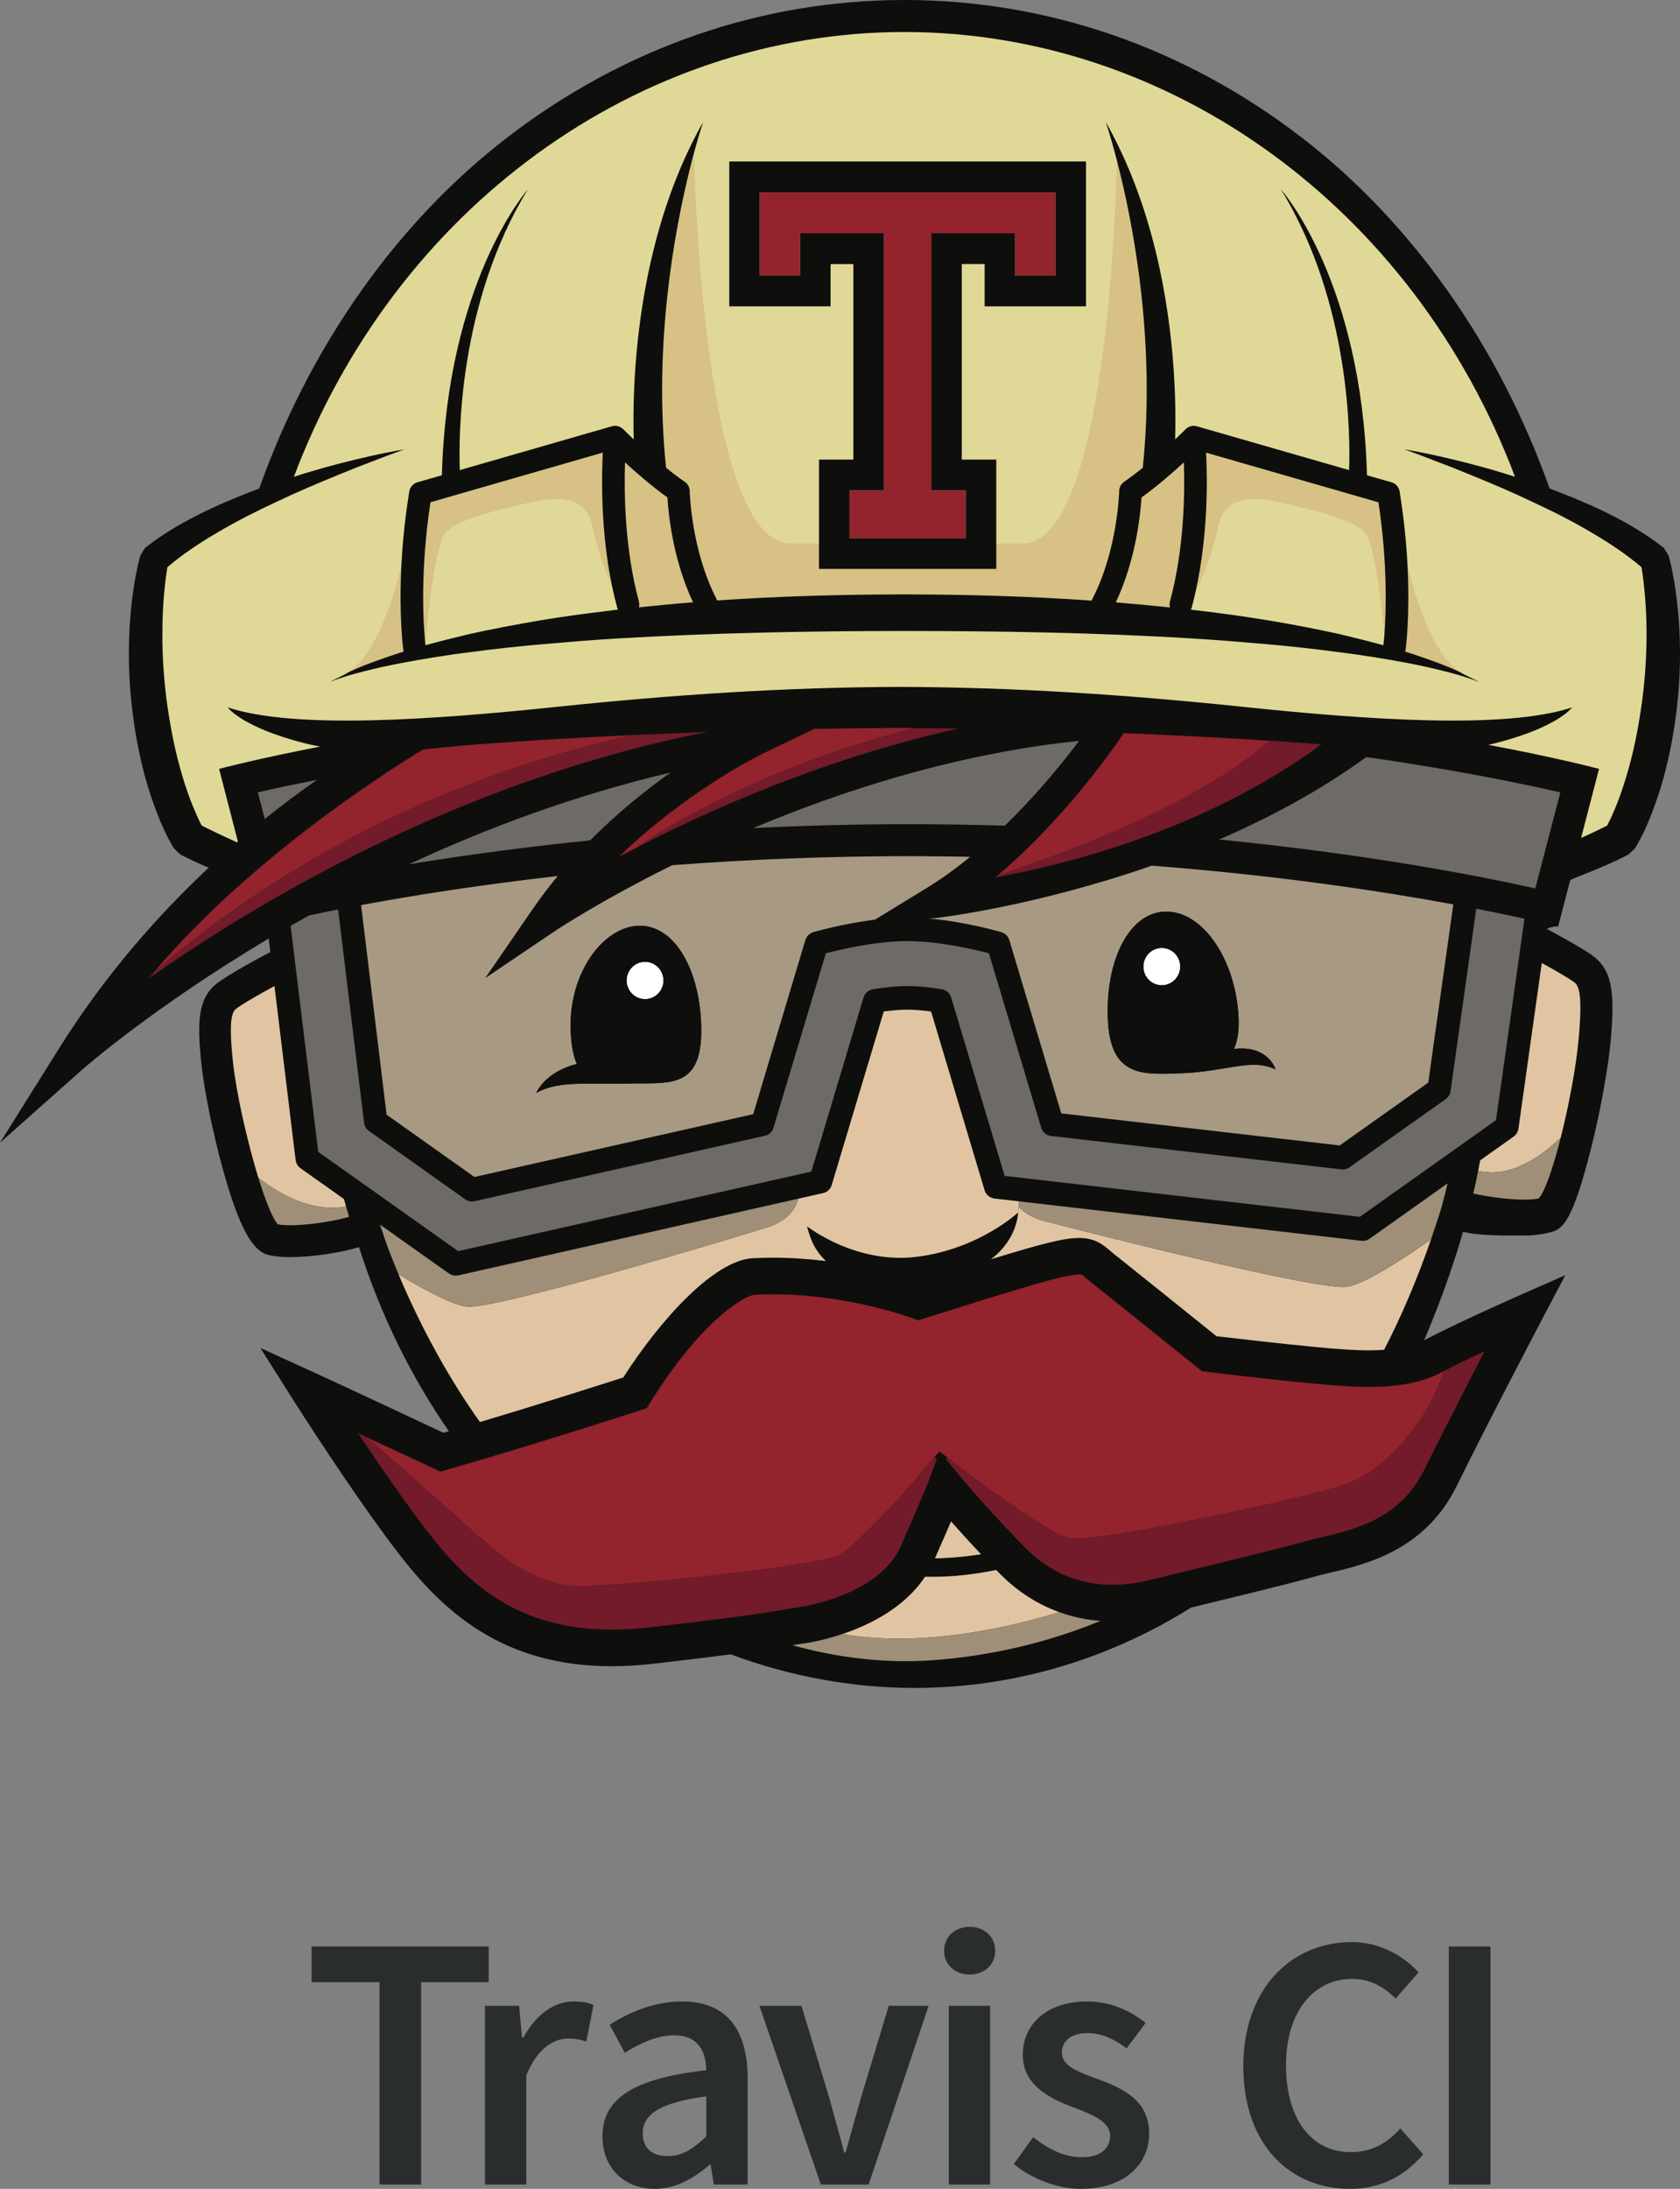 <svg width="43" height="56" viewBox="0 0 43 56" fill="none" xmlns="http://www.w3.org/2000/svg">
<rect x="0" y="0" width="43" height="56" fill="#808080" stroke="none"/>
<path d="M42.895 15.168C42.874 15.009 42.85 14.851 42.818 14.696C42.789 14.533 42.752 14.371 42.707 14.212L42.587 14.019C42.093 13.627 41.561 13.331 41.021 13.069C40.575 12.855 40.122 12.67 39.663 12.498C38.386 8.908 36.189 5.725 33.301 3.506C30.316 1.214 26.805 0 23.149 0C19.493 0 15.982 1.214 12.997 3.507C10.109 5.725 7.912 8.908 6.635 12.499C6.177 12.67 5.724 12.856 5.278 13.069C4.737 13.331 4.205 13.627 3.711 14.019L3.591 14.212C3.548 14.371 3.511 14.533 3.48 14.695C3.449 14.851 3.426 15.009 3.403 15.168C3.36 15.482 3.33 15.798 3.314 16.115C3.282 16.749 3.3 17.385 3.369 18.016C3.436 18.649 3.552 19.276 3.717 19.89C3.803 20.199 3.904 20.504 4.019 20.803C4.077 20.954 4.14 21.104 4.211 21.254C4.245 21.328 4.283 21.401 4.322 21.478C4.407 21.63 4.423 21.659 4.459 21.713L4.621 21.865C4.727 21.919 4.814 21.961 4.91 22.007L5.189 22.134C5.241 22.155 5.289 22.177 5.342 22.198C4.074 23.384 2.698 24.926 1.506 26.831L0 29.236L2.114 27.357C2.149 27.326 3.922 25.772 6.877 24.012L6.919 24.357C6.725 24.458 5.796 24.952 5.52 25.186C5.062 25.571 5.04 26.169 5.162 27.283C5.225 27.854 5.437 28.963 5.722 29.98C6.214 31.73 6.574 32.039 6.89 32.112C7.033 32.146 7.217 32.162 7.424 32.162C7.99 32.162 8.715 32.051 9.189 31.906C9.744 33.654 10.53 35.231 11.488 36.616C11.442 36.628 11.396 36.643 11.35 36.657C10.774 36.386 8.758 35.441 8.08 35.132L6.665 34.487L7.502 35.811C7.563 35.906 9.008 38.188 10.188 39.726C11.292 41.161 12.803 42.629 15.655 42.629C15.999 42.629 16.358 42.606 16.728 42.565C17.578 42.466 18.217 42.389 18.703 42.325C21.697 43.439 24.998 43.508 28.13 42.306C28.951 41.99 29.74 41.596 30.486 41.128C31.694 40.834 33.015 40.516 33.668 40.33C33.772 40.301 33.903 40.27 34.039 40.237C34.949 40.025 36.468 39.668 37.279 38.027C38.095 36.371 39.427 33.834 39.441 33.808L40.064 32.624L38.85 33.158C38.785 33.188 37.248 33.866 36.45 34.29C37.005 32.996 37.331 31.926 37.445 31.514C37.893 31.623 38.556 31.61 39.043 31.61C39.283 31.61 39.53 31.567 39.69 31.526C40.007 31.445 40.251 31.231 40.712 29.426C40.98 28.376 41.172 27.234 41.224 26.646C41.326 25.503 41.293 24.891 40.833 24.504C40.603 24.312 39.929 23.945 39.587 23.764C39.778 23.681 39.872 23.705 39.88 23.707L40.191 22.513C40.3 22.465 40.416 22.418 40.548 22.367C40.736 22.291 40.923 22.216 41.111 22.134L41.389 22.007C41.486 21.961 41.572 21.919 41.678 21.864L41.84 21.713C41.875 21.659 41.894 21.63 41.916 21.588C42.018 21.401 42.055 21.328 42.089 21.254C42.159 21.104 42.221 20.954 42.28 20.803C42.395 20.503 42.496 20.199 42.582 19.89C42.747 19.275 42.863 18.649 42.93 18.016C43 17.385 43.016 16.749 42.985 16.115C42.969 15.798 42.939 15.482 42.895 15.168Z" fill="#0E0F0D"/>
<path d="M25.11 39.764C24.881 39.799 24.652 39.827 24.425 39.845C24.278 39.853 24.123 39.867 23.982 39.867L23.93 39.869C24.107 39.47 24.241 39.159 24.342 38.924C24.549 39.159 24.813 39.45 25.11 39.764Z" fill="#E1C5A2"/>
<path d="M24.832 21.92C24.474 22.214 24.096 22.488 23.703 22.729L22.393 23.529C21.571 23.631 20.857 23.837 20.816 23.849C20.793 23.854 20.77 23.866 20.749 23.879C20.684 23.917 20.636 23.979 20.613 24.052L19.278 28.505L12.143 30.112L9.895 28.518L9.242 23.156C10.518 22.919 12.225 22.645 14.275 22.412C14.052 22.682 13.84 22.962 13.64 23.25L12.419 25.024L14.197 23.825C14.224 23.806 15.355 23.052 17.206 22.135C19.223 21.982 21.244 21.905 23.267 21.904C23.799 21.904 24.32 21.911 24.832 21.92ZM13.726 27.961C14.233 27.683 14.806 27.724 15.703 27.726C15.798 27.728 15.898 27.727 16.001 27.724C16.089 27.724 16.178 27.722 16.271 27.719C17.195 27.71 17.963 27.799 17.949 26.331C17.936 24.863 17.291 23.676 16.368 23.685C15.444 23.693 14.551 24.896 14.606 26.364C14.621 26.746 14.677 27.022 14.765 27.22C13.961 27.425 13.738 27.929 13.726 27.961ZM37.198 23.138L36.556 27.698L34.29 29.305L27.164 28.485L25.834 24.052C25.82 24.004 25.794 23.96 25.758 23.924C25.723 23.889 25.679 23.863 25.631 23.849C25.587 23.835 24.705 23.58 23.77 23.498L23.941 23.487C24.088 23.476 26.546 23.171 29.481 22.147C32.73 22.399 35.384 22.803 37.198 23.138ZM32.646 27.359C32.636 27.323 32.441 26.733 31.583 26.837C31.681 26.619 31.726 26.324 31.695 25.92C31.582 24.455 30.739 23.291 29.817 23.323C28.893 23.356 28.303 24.57 28.354 26.04C28.404 27.507 29.178 27.497 30.102 27.463C31.342 27.439 32.023 27.054 32.646 27.359Z" fill="#A89983"/>
<path d="M30.208 24.721C30.21 24.848 30.162 24.97 30.076 25.061C29.989 25.152 29.87 25.205 29.745 25.207C29.683 25.209 29.621 25.197 29.564 25.174C29.506 25.151 29.453 25.117 29.409 25.073C29.364 25.03 29.329 24.978 29.304 24.92C29.279 24.863 29.266 24.801 29.265 24.738C29.264 24.676 29.275 24.613 29.298 24.555C29.32 24.497 29.354 24.443 29.397 24.398C29.44 24.353 29.491 24.317 29.548 24.292C29.605 24.267 29.666 24.253 29.727 24.252C29.79 24.251 29.851 24.262 29.909 24.285C29.967 24.308 30.019 24.342 30.064 24.386C30.109 24.429 30.144 24.481 30.169 24.539C30.194 24.596 30.207 24.658 30.208 24.721ZM16.982 25.073C16.985 25.199 16.938 25.321 16.852 25.413C16.766 25.505 16.648 25.558 16.523 25.562C16.461 25.564 16.399 25.553 16.341 25.531C16.283 25.509 16.23 25.475 16.185 25.432C16.14 25.388 16.104 25.337 16.078 25.279C16.053 25.222 16.039 25.16 16.037 25.097C16.036 25.034 16.046 24.972 16.069 24.913C16.091 24.855 16.124 24.801 16.167 24.755C16.21 24.71 16.261 24.674 16.318 24.648C16.375 24.623 16.436 24.609 16.498 24.607C16.623 24.604 16.744 24.651 16.835 24.738C16.925 24.826 16.978 24.946 16.982 25.073Z" fill="white"/>
<path d="M40.309 25.144C40.197 25.051 39.825 24.836 39.462 24.637L38.865 28.875C38.859 28.916 38.845 28.956 38.823 28.991C38.802 29.026 38.773 29.056 38.74 29.08L37.886 29.685C37.865 29.788 37.849 29.873 37.834 29.953C38.674 30.162 39.489 29.549 39.947 29.107C40.159 28.272 40.343 27.281 40.407 26.571C40.505 25.472 40.418 25.235 40.309 25.144ZM27.112 41.245C26.558 41.046 26.049 40.72 25.607 40.277C25.57 40.239 25.535 40.203 25.498 40.166C25.152 40.237 24.802 40.288 24.45 40.318C24.299 40.325 24.156 40.338 24 40.338L23.768 40.34L23.678 40.338C23.148 41.135 22.258 41.572 21.56 41.806C23.633 42.166 25.915 41.615 27.112 41.245ZM8.858 30.866C8.839 30.802 8.82 30.739 8.802 30.675L7.692 29.888C7.657 29.863 7.629 29.832 7.607 29.796C7.585 29.759 7.572 29.719 7.566 29.677L7.025 25.226C6.625 25.443 6.162 25.71 6.038 25.814C5.931 25.904 5.85 26.132 5.965 27.192C6.053 27.99 6.33 29.214 6.612 30.132C7.174 30.567 8.002 31.026 8.858 30.866ZM25.453 30.663C25.395 30.656 25.34 30.632 25.295 30.594C25.25 30.556 25.217 30.506 25.2 30.449L23.831 25.878C23.601 25.848 23.397 25.831 23.225 25.831C23.052 25.831 22.849 25.848 22.62 25.878L21.288 30.318C21.273 30.369 21.244 30.415 21.205 30.451C21.166 30.488 21.119 30.513 21.067 30.524L20.43 30.668C20.376 30.896 20.193 31.23 19.603 31.413C18.65 31.707 12.619 33.527 11.931 33.428C11.529 33.371 10.765 32.944 10.2 32.599C9.974 32.06 9.849 31.694 9.82 31.607V31.605L9.818 31.607C9.898 31.843 10.685 34.137 12.284 36.381C13.999 35.869 15.479 35.392 15.953 35.241C16.917 33.735 18.291 32.241 19.267 32.19C19.439 32.181 19.611 32.177 19.783 32.177C20.261 32.177 20.717 32.211 21.141 32.262C20.781 31.931 20.707 31.544 20.655 31.373C20.655 31.373 21.901 32.359 23.486 32.152C25.073 31.946 26.058 31.021 26.058 31.021L26.089 30.736L25.453 30.663Z" fill="#E1C5A2"/>
<path d="M26.741 31.241C26.412 31.155 26.205 31.018 26.074 30.875L26.058 31.021C26.058 31.021 26.052 31.695 25.362 32.218C26.691 31.81 27.241 31.672 27.617 31.672C28.032 31.672 28.237 31.847 28.416 32.001C28.451 32.03 28.485 32.06 28.525 32.092C29.398 32.788 30.268 33.486 31.136 34.186C31.552 34.235 32.873 34.388 33.704 34.465C34.182 34.51 34.616 34.547 35.041 34.547C35.177 34.547 35.305 34.542 35.427 34.533C35.865 33.683 36.269 32.743 36.628 31.707C36.136 32.056 35.017 32.82 34.492 32.918C33.809 33.048 27.704 31.494 26.741 31.241Z" fill="#E1C5A2"/>
<path d="M42.104 15.257C42.092 15.111 42.077 14.966 42.059 14.82C42.047 14.716 42.032 14.613 42.014 14.51C41.628 14.182 41.189 13.889 40.733 13.624C40.239 13.331 39.722 13.07 39.194 12.827C38.67 12.576 38.131 12.349 37.59 12.129C37.32 12.017 37.047 11.909 36.773 11.807C36.5 11.699 36.225 11.598 35.949 11.497C36.528 11.594 37.102 11.728 37.672 11.876C38.043 11.972 38.411 12.081 38.777 12.198C36.172 5.306 29.947 0.819 23.149 0.819C16.35 0.819 10.125 5.306 7.522 12.198C7.888 12.081 8.257 11.972 8.626 11.876C9.195 11.728 9.77 11.594 10.35 11.497C10.072 11.598 9.798 11.699 9.523 11.807C9.25 11.91 8.978 12.017 8.708 12.129C8.166 12.349 7.629 12.576 7.103 12.827C6.577 13.07 6.06 13.331 5.565 13.624C5.109 13.889 4.671 14.182 4.285 14.51C4.268 14.613 4.253 14.717 4.239 14.82C4.222 14.966 4.207 15.111 4.194 15.257C4.17 15.551 4.157 15.846 4.157 16.141C4.15 16.732 4.19 17.323 4.263 17.906C4.344 18.493 4.449 19.075 4.606 19.638C4.682 19.918 4.771 20.195 4.873 20.466C4.925 20.601 4.98 20.734 5.038 20.862C5.066 20.926 5.096 20.989 5.126 21.05L5.164 21.122C5.207 21.143 5.251 21.166 5.294 21.187L5.552 21.312C5.697 21.379 5.897 21.475 6.062 21.55C6.071 21.541 6.081 21.533 6.088 21.525L5.608 19.672C5.71 19.644 6.622 19.405 8.194 19.101C8.067 19.077 7.94 19.05 7.814 19.019C7.456 18.929 7.103 18.819 6.76 18.679C6.591 18.606 6.423 18.527 6.264 18.436C6.105 18.343 5.948 18.238 5.827 18.098C7.554 18.67 11.124 18.412 14.297 18.079C17.199 17.776 20.109 17.58 23.033 17.574C25.956 17.58 28.868 17.776 31.768 18.079C34.943 18.412 38.512 18.67 40.239 18.098C40.119 18.238 39.961 18.343 39.803 18.436C39.643 18.527 39.475 18.606 39.306 18.679C38.963 18.819 38.611 18.929 38.253 19.019C38.2 19.032 38.146 19.044 38.093 19.056C39.818 19.379 40.821 19.643 40.928 19.671L40.468 21.437C40.562 21.396 40.655 21.355 40.745 21.312L41.005 21.187C41.047 21.166 41.092 21.143 41.136 21.122L41.17 21.05C41.202 20.989 41.232 20.926 41.261 20.862C41.319 20.734 41.374 20.6 41.425 20.466C41.526 20.194 41.615 19.918 41.692 19.638C41.849 19.075 41.955 18.492 42.034 17.906C42.109 17.322 42.148 16.732 42.143 16.141C42.142 15.846 42.129 15.551 42.104 15.257Z" fill="#E0D896"/>
<path d="M30.302 11.829C30.328 12.618 30.309 14.048 29.946 15.387C29.931 15.438 29.933 15.491 29.946 15.541C29.485 15.492 29.023 15.449 28.56 15.411C29.078 14.311 29.192 13.14 29.217 12.727C29.615 12.441 30.011 12.097 30.302 11.829ZM17.083 12.727C17.107 13.14 17.22 14.308 17.738 15.409C17.276 15.445 16.814 15.489 16.353 15.538C16.366 15.491 16.366 15.438 16.353 15.387C15.991 14.051 15.972 12.62 15.997 11.83C16.289 12.097 16.684 12.441 17.083 12.727ZM35.976 16.633C35.974 16.646 35.971 16.659 35.966 16.672C36.017 16.687 36.067 16.702 36.117 16.719C36.545 16.86 36.972 17.009 37.381 17.2C36.699 16.751 36.267 15.457 36.026 14.468C36.092 15.763 35.982 16.584 35.976 16.633ZM15.428 11.581L11.018 12.851C10.753 14.588 10.834 15.914 10.876 16.375L10.899 16.361C10.899 16.361 11.042 14.469 11.335 13.743C11.486 13.37 12.409 13.132 13.113 12.962C13.819 12.792 14.944 12.452 15.162 13.455C15.297 14.075 15.482 14.59 15.66 14.97C15.377 13.592 15.395 12.245 15.428 11.581ZM30.87 11.581C30.906 12.271 30.922 13.698 30.603 15.131C30.803 14.742 31.026 14.167 31.181 13.455C31.399 12.452 32.523 12.792 33.229 12.962C33.934 13.132 34.856 13.37 35.007 13.743C35.256 14.357 35.396 15.806 35.433 16.238C35.475 15.683 35.522 14.438 35.281 12.851L30.87 11.581ZM17.048 11.967C17.203 12.094 17.363 12.214 17.528 12.327C17.605 12.381 17.652 12.47 17.654 12.565C17.655 12.58 17.688 14.051 18.33 15.304C18.34 15.323 18.346 15.343 18.352 15.363C19.95 15.253 21.552 15.208 23.149 15.207C24.748 15.208 26.349 15.256 27.946 15.366C27.952 15.345 27.958 15.324 27.969 15.304C28.611 14.051 28.645 12.58 28.645 12.565C28.646 12.518 28.658 12.472 28.68 12.431C28.702 12.389 28.734 12.354 28.772 12.327C28.93 12.217 29.084 12.101 29.234 11.98L29.254 11.922C29.588 8.631 28.976 5.598 28.586 4.1C28.566 5.125 28.326 13.904 26.174 13.904H20.235C17.95 13.904 17.766 4.005 17.766 4.005L17.648 4.357C17.259 5.935 16.724 8.837 17.048 11.967ZM10.332 16.671C10.33 16.659 10.326 16.646 10.324 16.633C10.317 16.584 10.206 15.762 10.273 14.466C10.032 15.456 9.598 16.752 8.915 17.2C9.324 17.008 9.753 16.86 10.181 16.718C10.231 16.702 10.282 16.687 10.332 16.671Z" fill="#D7C184"/>
<path d="M37.834 29.953C37.798 30.148 37.756 30.342 37.708 30.534C38.198 30.649 38.999 30.739 39.382 30.663C39.546 30.483 39.757 29.858 39.947 29.107C39.489 29.549 38.674 30.162 37.834 29.953M20.282 42.092C21.452 42.416 22.647 42.557 23.824 42.478C25.005 42.397 26.538 42.139 28.166 41.469C27.806 41.443 27.452 41.367 27.112 41.245C25.915 41.615 23.634 42.166 21.56 41.806C21.011 41.989 20.581 42.046 20.539 42.051C20.452 42.061 20.38 42.073 20.282 42.092ZM8.935 31.131C8.908 31.043 8.884 30.954 8.858 30.866C8.002 31.026 7.174 30.567 6.613 30.132C6.795 30.721 6.978 31.184 7.115 31.325C7.539 31.4 8.476 31.269 8.935 31.131ZM10.2 32.599C10.765 32.944 11.529 33.371 11.931 33.428C12.619 33.527 18.65 31.707 19.603 31.413C20.193 31.23 20.376 30.896 20.43 30.668L11.729 32.63C11.707 32.634 11.686 32.636 11.664 32.636H11.663C11.603 32.636 11.543 32.617 11.492 32.581L11.153 32.342L10.136 31.621V31.62L9.726 31.33C9.733 31.353 9.741 31.377 9.749 31.4C9.772 31.468 9.795 31.538 9.82 31.605V31.607C9.848 31.694 9.974 32.06 10.2 32.599M36.891 30.907C36.947 30.699 37.001 30.488 37.051 30.276L36.749 30.491L35.056 31.691C35.011 31.723 34.959 31.742 34.905 31.746C34.887 31.747 34.869 31.747 34.851 31.745L26.089 30.736L26.075 30.874C26.206 31.018 26.413 31.155 26.741 31.241C27.704 31.494 33.809 33.047 34.492 32.918C35.017 32.819 36.137 32.055 36.628 31.706C36.632 31.694 36.636 31.682 36.64 31.671C36.727 31.417 36.811 31.163 36.891 30.907Z" fill="#9F8F78"/>
<path d="M27.62 18.955C27.551 19.045 27.476 19.144 27.395 19.247C26.979 19.78 26.402 20.459 25.719 21.125C24.902 21.099 24.085 21.086 23.267 21.086C21.878 21.086 20.546 21.123 19.281 21.185C21.069 20.435 23.216 19.701 25.541 19.261C26.229 19.128 26.923 19.026 27.62 18.955ZM17.162 19.765C16.523 20.219 15.803 20.797 15.105 21.5C13.554 21.657 12.007 21.86 10.468 22.111C12.447 21.191 14.706 20.343 17.162 19.765ZM39.019 23.504L38.291 28.658L34.805 31.131L25.714 30.084L24.346 25.521C24.33 25.466 24.299 25.418 24.257 25.38C24.215 25.343 24.163 25.318 24.108 25.309C23.771 25.254 23.474 25.227 23.225 25.227C22.976 25.227 22.678 25.254 22.339 25.309C22.284 25.319 22.233 25.344 22.191 25.381C22.149 25.418 22.118 25.467 22.102 25.521L20.767 29.973L11.727 32.009L8.145 29.469L7.438 23.685C7.594 23.597 7.75 23.509 7.906 23.422C8.128 23.373 8.378 23.322 8.654 23.269L9.319 28.727C9.328 28.812 9.376 28.887 9.445 28.936L11.91 30.685C11.96 30.719 12.02 30.739 12.08 30.739C12.102 30.739 12.123 30.736 12.146 30.732L19.579 29.057C19.604 29.051 19.629 29.042 19.653 29.03C19.721 28.992 19.776 28.929 19.798 28.85L21.138 24.388C21.497 24.295 22.417 24.077 23.225 24.077C24.031 24.077 24.951 24.295 25.311 24.388L26.649 28.85C26.683 28.965 26.783 29.049 26.901 29.063L34.335 29.918C34.406 29.927 34.48 29.907 34.539 29.865L37.005 28.119C37.071 28.071 37.117 27.995 37.128 27.913L37.786 23.249C38.281 23.345 38.694 23.433 39.019 23.504ZM39.937 20.272L39.297 22.729C37.988 22.437 35.114 21.863 31.202 21.478C32.48 20.926 33.781 20.235 34.971 19.369C37.299 19.701 39.008 20.059 39.937 20.272ZM6.599 20.272L6.777 20.952C7.211 20.602 7.657 20.269 8.115 19.952C7.488 20.074 6.977 20.185 6.599 20.272Z" fill="#6E6A67"/>
<path d="M31.699 18.901C30.72 18.845 29.74 18.797 28.76 18.756C28.65 18.92 28.538 19.081 28.422 19.241C27.897 19.96 26.862 21.272 25.535 22.397C26.533 22.077 30.494 20.731 32.501 18.951C32.233 18.933 31.966 18.917 31.699 18.901ZM24.52 18.639L24.524 18.638C24.027 18.631 23.53 18.626 23.034 18.624H23.033C22.302 18.626 21.573 18.636 20.842 18.648L19.495 19.295C19.488 19.298 19.481 19.302 19.475 19.306C19.272 19.406 17.503 20.31 15.837 21.923C15.983 21.845 16.137 21.764 16.297 21.683C17.208 21.063 19.637 19.595 23.415 18.628C23.784 18.63 24.152 18.633 24.52 18.639ZM16.239 18.804C15.615 18.833 14.991 18.865 14.368 18.901C13.645 18.942 12.924 18.991 12.204 19.046C11.845 19.074 11.485 19.105 11.129 19.143C11.026 19.153 10.925 19.165 10.823 19.178C9.883 19.747 6.281 22.036 3.807 25.032C3.85 24.98 3.894 24.928 3.937 24.877C8.518 20.92 13.54 19.38 16.239 18.804ZM36.962 35.075L36.88 35.118C36.42 35.363 35.818 35.483 35.041 35.483C34.577 35.483 34.123 35.443 33.62 35.397C32.615 35.304 30.914 35.102 30.896 35.098L30.766 35.084L30.663 35C30.648 34.99 29.158 33.787 27.954 32.828C27.904 32.788 27.86 32.75 27.82 32.717C27.693 32.607 27.693 32.607 27.617 32.607C27.231 32.607 26.108 32.96 23.648 33.732L23.497 33.781L23.348 33.723C23.331 33.719 21.718 33.113 19.783 33.113C19.625 33.113 19.467 33.117 19.313 33.125C19.12 33.135 18.033 33.658 16.642 35.884L16.553 36.028L16.393 36.08C16.369 36.087 13.976 36.869 11.438 37.604L11.275 37.651L11.118 37.578C11.102 37.572 10.11 37.105 9.166 36.667C9.235 36.7 9.305 36.732 9.375 36.765C10.308 37.58 12.093 39.147 12.292 39.364C12.319 39.395 12.357 39.434 12.403 39.477C12.357 39.424 12.312 39.37 12.268 39.315L12.267 39.313L12.267 39.313C12.678 39.708 13.137 40.05 13.639 40.29C13.889 40.409 14.152 40.501 14.419 40.546C14.553 40.568 14.684 40.579 14.82 40.579C14.958 40.579 15.099 40.575 15.24 40.568C15.798 40.539 16.361 40.496 16.923 40.441C17.483 40.39 18.045 40.333 18.605 40.264C19.165 40.203 19.725 40.132 20.28 40.044C20.558 40.004 20.834 39.957 21.104 39.896C21.236 39.865 21.375 39.83 21.479 39.782C21.575 39.736 21.691 39.642 21.793 39.553C22.002 39.371 22.204 39.17 22.404 38.968C22.604 38.766 22.8 38.56 22.994 38.35C23.322 38.002 23.604 37.632 23.922 37.273C23.963 37.228 24.005 37.181 24.047 37.135C24.047 37.136 24.047 37.136 24.048 37.136L24.051 37.14C24.118 37.188 24.184 37.237 24.249 37.289C24.632 37.578 25.027 37.891 25.408 38.161C25.9 38.511 26.398 38.861 26.913 39.153C27.041 39.225 27.174 39.293 27.301 39.336C27.317 39.342 27.331 39.345 27.344 39.346C27.353 39.352 27.387 39.358 27.391 39.358C27.416 39.361 27.45 39.363 27.482 39.365C27.552 39.366 27.623 39.363 27.695 39.36C27.986 39.339 28.28 39.297 28.575 39.25C29.164 39.157 29.754 39.05 30.341 38.931C30.929 38.817 31.517 38.694 32.101 38.563C32.687 38.437 33.27 38.299 33.851 38.151C34.139 38.072 34.428 37.999 34.685 37.874C34.948 37.751 35.192 37.581 35.416 37.386C35.869 36.995 36.25 36.511 36.567 35.983L36.566 35.985C36.721 35.693 36.854 35.389 36.962 35.075ZM25.982 7.05H27.017V4.92H19.444V7.05H20.48V5.968H22.622V12.547H21.74V13.768H24.721V12.547H23.84V5.968H25.982V7.05Z" fill="#93232C"/>
<path d="M33.818 19.045C33.816 19.044 33.814 19.043 33.812 19.043C33.383 19.011 32.954 18.98 32.525 18.952L32.5 18.951C30.494 20.731 26.533 22.077 25.534 22.397C25.515 22.414 25.496 22.431 25.476 22.447C26.762 22.213 28.682 21.748 30.675 20.855C31.655 20.415 32.653 19.873 33.602 19.202C33.675 19.15 33.747 19.096 33.818 19.045ZM23.415 18.628C19.637 19.595 17.208 21.062 16.297 21.682C17.138 21.249 17.994 20.847 18.865 20.478C18.97 20.434 19.075 20.39 19.18 20.346C19.213 20.333 19.246 20.319 19.279 20.306C19.367 20.27 19.455 20.235 19.544 20.199C19.593 20.179 19.642 20.159 19.692 20.14C19.772 20.108 19.853 20.077 19.934 20.045C19.995 20.022 20.056 19.998 20.117 19.975C20.192 19.946 20.266 19.918 20.342 19.89C20.413 19.864 20.484 19.838 20.555 19.812C20.625 19.786 20.695 19.761 20.765 19.735C20.846 19.706 20.927 19.678 21.008 19.649C21.073 19.627 21.137 19.604 21.201 19.582C21.297 19.549 21.393 19.517 21.489 19.485C21.542 19.467 21.595 19.449 21.648 19.432C21.799 19.382 21.952 19.333 22.105 19.286C22.44 19.181 22.783 19.082 23.131 18.986C23.591 18.859 24.055 18.744 24.52 18.639C24.152 18.633 23.784 18.63 23.415 18.628ZM16.239 18.804C13.54 19.38 8.518 20.92 3.937 24.877C3.894 24.928 3.85 24.98 3.807 25.032C6.136 23.393 10.138 20.957 15.086 19.474C15.245 19.427 15.407 19.38 15.568 19.334C16.404 19.097 17.25 18.894 18.103 18.727C17.482 18.749 16.861 18.775 16.239 18.804ZM37.854 34.638C37.806 34.66 37.759 34.683 37.712 34.705C37.686 34.717 37.661 34.729 37.636 34.741L37.574 34.771L37.481 34.816C37.468 34.823 37.454 34.829 37.441 34.836C37.405 34.853 37.37 34.869 37.336 34.886L37.313 34.898C37.275 34.917 37.238 34.935 37.202 34.953L37.19 34.959C37.109 34.999 37.033 35.038 36.962 35.075C36.853 35.389 36.721 35.693 36.565 35.986L36.566 35.983C36.566 35.985 36.565 35.985 36.564 35.987C36.248 36.512 35.868 36.995 35.416 37.385C35.191 37.58 34.947 37.75 34.685 37.874C34.427 37.999 34.139 38.071 33.851 38.15C33.271 38.298 32.687 38.436 32.1 38.562C31.515 38.694 30.929 38.816 30.341 38.93C29.754 39.049 29.163 39.156 28.574 39.249C28.28 39.296 27.985 39.339 27.695 39.359C27.624 39.363 27.553 39.365 27.482 39.365C27.451 39.363 27.421 39.361 27.39 39.357C27.374 39.355 27.359 39.352 27.344 39.346C27.329 39.344 27.314 39.34 27.3 39.335C27.173 39.293 27.041 39.224 26.912 39.152C26.397 38.86 25.899 38.51 25.408 38.16C25.027 37.89 24.631 37.577 24.248 37.288L24.215 37.336L24.217 37.338C24.241 37.36 24.265 37.38 24.289 37.401L24.287 37.401C24.269 37.387 24.253 37.374 24.236 37.362L24.557 37.75C24.558 37.751 24.57 37.766 24.594 37.794C24.758 37.989 25.443 38.793 26.257 39.611C26.876 40.232 27.623 40.546 28.48 40.546C28.773 40.546 29.081 40.507 29.391 40.433C29.679 40.361 29.992 40.286 30.312 40.207C31.262 39.978 32.315 39.723 33.014 39.539C33.06 39.527 33.105 39.515 33.149 39.503C33.248 39.477 33.337 39.453 33.417 39.43C33.554 39.392 33.692 39.358 33.83 39.327C34.678 39.128 35.836 38.856 36.45 37.61C36.634 37.239 36.82 36.868 37.008 36.499C37.315 35.894 37.625 35.291 37.937 34.689C37.937 34.688 37.937 34.688 37.937 34.688L37.998 34.571L37.854 34.638ZM23.977 37.325L23.922 37.272C23.604 37.631 23.322 38.001 22.994 38.35C22.8 38.559 22.604 38.765 22.404 38.968C22.204 39.169 22.002 39.371 21.793 39.553C21.691 39.642 21.575 39.735 21.479 39.781C21.375 39.829 21.236 39.864 21.104 39.896C20.834 39.956 20.558 40.003 20.28 40.044C19.725 40.131 19.165 40.203 18.605 40.263C18.045 40.332 17.483 40.389 16.923 40.44C16.361 40.495 15.798 40.539 15.24 40.568C15.099 40.575 14.958 40.579 14.82 40.579C14.684 40.579 14.553 40.568 14.419 40.545C14.152 40.501 13.889 40.408 13.639 40.289C13.138 40.049 12.678 39.708 12.267 39.313L12.268 39.314C12.324 39.384 12.385 39.449 12.444 39.515C12.429 39.502 12.416 39.488 12.403 39.476C12.357 39.433 12.319 39.395 12.291 39.364C12.093 39.146 10.307 37.579 9.375 36.764C9.305 36.731 9.235 36.699 9.166 36.666C9.342 36.931 9.52 37.194 9.7 37.456C9.974 37.858 10.255 38.255 10.542 38.649C10.665 38.818 10.79 38.985 10.918 39.151C11.931 40.472 13.207 41.692 15.655 41.692C15.962 41.692 16.288 41.673 16.623 41.635C16.701 41.626 16.777 41.617 16.852 41.608C16.923 41.6 16.994 41.592 17.062 41.584C19.191 41.336 19.775 41.23 20.099 41.174C20.183 41.159 20.255 41.146 20.332 41.135C20.363 41.13 20.393 41.125 20.426 41.121C20.438 41.12 21.158 41.026 21.861 40.679C22.347 40.441 22.824 40.083 23.057 39.553C23.646 38.218 23.766 37.899 23.771 37.887L23.977 37.325Z" fill="#731B2A"/>
<path d="M29.745 25.207C29.87 25.205 29.989 25.152 30.075 25.061C30.162 24.97 30.21 24.848 30.208 24.721C30.207 24.659 30.194 24.596 30.169 24.539C30.144 24.481 30.109 24.429 30.064 24.386C30.019 24.342 29.966 24.308 29.909 24.285C29.851 24.262 29.789 24.251 29.727 24.253C29.665 24.254 29.604 24.267 29.547 24.292C29.491 24.317 29.439 24.353 29.396 24.398C29.353 24.444 29.32 24.497 29.297 24.555C29.274 24.614 29.263 24.676 29.265 24.739C29.267 24.866 29.319 24.986 29.409 25.074C29.499 25.162 29.62 25.21 29.745 25.207ZM32.646 27.359C32.023 27.054 31.342 27.44 30.102 27.463C29.178 27.497 28.404 27.507 28.354 26.04C28.303 24.57 28.893 23.356 29.816 23.323C30.739 23.291 31.582 24.455 31.695 25.92C31.726 26.324 31.682 26.619 31.583 26.837C32.441 26.733 32.636 27.323 32.646 27.359ZM16.523 25.562C16.648 25.558 16.766 25.505 16.852 25.413C16.938 25.321 16.985 25.199 16.982 25.073C16.978 24.946 16.926 24.826 16.835 24.738C16.744 24.651 16.623 24.604 16.498 24.607C16.436 24.609 16.375 24.623 16.318 24.648C16.262 24.674 16.211 24.711 16.168 24.756C16.126 24.802 16.092 24.855 16.07 24.914C16.048 24.972 16.038 25.035 16.039 25.098C16.041 25.16 16.055 25.222 16.08 25.279C16.105 25.336 16.141 25.388 16.186 25.431C16.231 25.474 16.284 25.508 16.342 25.53C16.4 25.553 16.461 25.564 16.523 25.562L16.523 25.562ZM17.949 26.331C17.963 27.799 17.195 27.71 16.271 27.719C16.177 27.722 16.089 27.724 16 27.724C15.897 27.726 15.798 27.728 15.702 27.726C14.806 27.724 14.233 27.683 13.726 27.96C13.738 27.929 13.961 27.425 14.765 27.219C14.676 27.021 14.621 26.745 14.606 26.363C14.55 24.896 15.444 23.693 16.367 23.684C17.291 23.675 17.935 24.863 17.949 26.331ZM35.434 16.238C35.427 16.328 35.419 16.418 35.408 16.508C35.042 16.408 34.675 16.315 34.306 16.228C33.086 15.957 31.852 15.756 30.611 15.613C30.568 15.607 30.525 15.604 30.481 15.599C30.489 15.58 30.497 15.561 30.503 15.543C30.54 15.406 30.572 15.268 30.603 15.131C30.922 13.698 30.906 12.271 30.87 11.581L35.281 12.851C35.522 14.438 35.475 15.683 35.434 16.238ZM29.946 15.387C29.931 15.438 29.933 15.491 29.946 15.541C29.485 15.492 29.023 15.449 28.56 15.411C29.078 14.311 29.192 13.14 29.217 12.727C29.615 12.441 30.011 12.097 30.302 11.829C30.328 12.618 30.309 14.048 29.946 15.387ZM16.353 15.538C16.366 15.491 16.366 15.438 16.353 15.387C15.991 14.051 15.972 12.62 15.997 11.83C16.288 12.097 16.683 12.441 17.083 12.727C17.107 13.14 17.22 14.308 17.738 15.409C17.276 15.445 16.814 15.489 16.353 15.538ZM15.687 15.612C15.068 15.688 14.448 15.767 13.832 15.87C13.217 15.977 12.602 16.09 11.992 16.227C11.623 16.314 11.256 16.407 10.89 16.507C10.886 16.478 10.882 16.433 10.877 16.374C10.834 15.914 10.754 14.588 11.018 12.85L15.428 11.58C15.395 12.245 15.377 13.592 15.66 14.969C15.7 15.16 15.745 15.352 15.796 15.542C15.802 15.561 15.809 15.58 15.817 15.596C15.773 15.602 15.73 15.606 15.687 15.611L15.687 15.612ZM37.798 17.415C37.761 17.397 37.724 17.378 37.688 17.36C37.633 17.334 37.573 17.303 37.504 17.269C37.461 17.249 37.42 17.225 37.381 17.2C36.972 17.008 36.545 16.861 36.117 16.719C36.067 16.702 36.017 16.687 35.967 16.672C35.971 16.659 35.974 16.646 35.976 16.633C35.982 16.584 36.092 15.762 36.026 14.468C35.998 13.915 35.937 13.276 35.823 12.573C35.814 12.518 35.79 12.467 35.754 12.426C35.717 12.385 35.67 12.354 35.617 12.339L34.988 12.159C34.853 7.232 32.85 4.917 32.787 4.846C34.577 7.762 34.561 11.221 34.53 12.027L30.631 10.905C30.628 10.905 30.626 10.905 30.622 10.903C30.606 10.899 30.589 10.897 30.572 10.895C30.569 10.895 30.564 10.895 30.558 10.895C30.537 10.894 30.515 10.896 30.494 10.9C30.491 10.9 30.488 10.903 30.484 10.903C30.466 10.907 30.449 10.913 30.433 10.921C30.427 10.924 30.422 10.927 30.416 10.929C30.403 10.938 30.39 10.946 30.377 10.955C30.375 10.957 30.371 10.959 30.368 10.961C30.364 10.964 30.363 10.967 30.36 10.969C30.357 10.973 30.352 10.976 30.349 10.978C30.346 10.982 30.241 11.086 30.078 11.242C30.089 10.873 30.092 10.308 30.05 9.618L30.038 9.419C29.915 7.686 29.511 5.251 28.301 3.12C28.312 3.15 28.431 3.504 28.586 4.1C28.975 5.598 29.588 8.631 29.254 11.922C29.252 11.937 29.251 11.952 29.25 11.967C29.245 11.972 29.239 11.976 29.234 11.98C29.084 12.101 28.93 12.217 28.772 12.327C28.734 12.354 28.702 12.389 28.68 12.43C28.658 12.472 28.646 12.518 28.645 12.565C28.645 12.58 28.61 14.051 27.969 15.304C27.958 15.324 27.952 15.345 27.945 15.366C26.349 15.255 24.748 15.208 23.149 15.207C21.551 15.208 19.949 15.252 18.352 15.362C18.346 15.343 18.339 15.322 18.33 15.304C17.688 14.051 17.655 12.58 17.654 12.565C17.653 12.518 17.641 12.472 17.619 12.43C17.597 12.389 17.566 12.354 17.528 12.327C17.363 12.213 17.203 12.093 17.048 11.967C16.723 8.836 17.259 5.935 17.648 4.357C17.833 3.607 17.986 3.154 17.998 3.12C16.243 6.211 16.182 9.941 16.221 11.242C16.055 11.086 15.953 10.982 15.95 10.978C15.947 10.975 15.941 10.973 15.938 10.969L15.931 10.961C15.928 10.959 15.925 10.957 15.921 10.955C15.909 10.946 15.896 10.938 15.882 10.931C15.876 10.927 15.871 10.923 15.864 10.92C15.849 10.912 15.833 10.907 15.816 10.905C15.812 10.903 15.808 10.9 15.805 10.9C15.784 10.895 15.762 10.894 15.74 10.895C15.735 10.895 15.729 10.895 15.724 10.895C15.708 10.897 15.693 10.899 15.676 10.903C15.672 10.904 15.67 10.904 15.667 10.904L11.769 12.027C11.738 11.22 11.721 7.762 13.511 4.845C13.449 4.918 11.446 7.233 11.31 12.159L10.684 12.339C10.631 12.354 10.583 12.384 10.546 12.425C10.509 12.467 10.485 12.518 10.476 12.574C10.374 13.2 10.306 13.832 10.273 14.466C10.207 15.762 10.317 16.584 10.324 16.633C10.326 16.646 10.33 16.659 10.332 16.671C10.282 16.687 10.231 16.702 10.181 16.718C9.753 16.86 9.324 17.008 8.915 17.2C8.878 17.224 8.84 17.247 8.8 17.266L8.794 17.27C8.724 17.304 8.664 17.334 8.609 17.361L8.513 17.408C8.493 17.42 8.472 17.43 8.452 17.442C8.741 17.328 9.041 17.244 9.339 17.169C9.639 17.094 9.94 17.027 10.243 16.969C10.85 16.854 11.459 16.755 12.071 16.68C12.681 16.599 13.294 16.532 13.908 16.48C14.522 16.427 15.135 16.374 15.751 16.338C18.212 16.191 20.68 16.144 23.149 16.143C25.619 16.145 28.086 16.184 30.547 16.337C31.163 16.373 31.776 16.425 32.391 16.478C33.006 16.531 33.617 16.599 34.227 16.68C34.84 16.755 35.449 16.853 36.055 16.968C36.358 17.026 36.659 17.093 36.958 17.169C37.259 17.244 37.556 17.328 37.846 17.443C37.83 17.433 37.814 17.424 37.798 17.415Z" fill="#0E0F0D"/>
<path d="M23.84 5.968V12.547H24.721V13.768H21.74V12.547H22.622V5.968L20.48 5.968V7.05H19.444V4.92L27.017 4.92V7.05H25.982V5.968H23.84ZM27.797 7.838V4.131H18.666V7.838H21.259V6.756H21.842V11.758H20.962V14.555H25.5V11.758H24.617V6.755H25.202V7.837L27.797 7.838Z" fill="#0E0F0D"/>
<path d="M9.713 50.711H7.975V49.799H12.509V50.711H10.779V55.888H9.713L9.713 50.711ZM12.412 51.317H13.287L13.36 52.127H13.398C13.719 51.531 14.197 51.205 14.676 51.205C14.906 51.205 15.053 51.233 15.19 51.297L15.007 52.229C14.85 52.182 14.73 52.154 14.538 52.154C14.18 52.154 13.748 52.406 13.471 53.095V55.888H12.413V51.317L12.412 51.317ZM17.093 55.161C17.462 55.161 17.746 54.975 18.077 54.658V53.634C16.856 53.792 16.451 54.118 16.451 54.574C16.45 54.984 16.716 55.161 17.093 55.161ZM18.077 52.965C18.069 52.481 17.866 52.071 17.26 52.071C16.809 52.071 16.386 52.276 15.99 52.517L15.605 51.8C16.102 51.486 16.736 51.205 17.453 51.205C18.583 51.205 19.136 51.904 19.136 53.179V55.889H18.271L18.188 55.385H18.163C17.756 55.73 17.297 56 16.764 56C15.974 56 15.42 55.459 15.42 54.659C15.42 53.681 16.23 53.169 18.077 52.965ZM19.438 51.317H20.514L21.231 53.691C21.35 54.137 21.488 54.603 21.608 55.069H21.644C21.773 54.602 21.903 54.137 22.03 53.691L22.747 51.317H23.768L22.233 55.889H21.009L19.438 51.317ZM24.285 51.317H25.342V55.889H24.285V51.317ZM24.165 49.911C24.165 49.547 24.442 49.296 24.819 49.296C25.196 49.296 25.472 49.547 25.472 49.911C25.472 50.264 25.196 50.516 24.819 50.516C24.442 50.516 24.165 50.264 24.165 49.911ZM26.445 54.678C26.849 54.993 27.235 55.189 27.696 55.189C28.184 55.189 28.413 54.957 28.413 54.64C28.413 54.258 27.924 54.092 27.448 53.904C26.849 53.681 26.178 53.336 26.178 52.573C26.178 51.774 26.813 51.205 27.825 51.205C28.45 51.205 28.955 51.464 29.323 51.754L28.836 52.405C28.523 52.172 28.201 52.015 27.842 52.015C27.392 52.015 27.18 52.229 27.18 52.517C27.18 52.871 27.631 53.02 28.116 53.197C28.733 53.429 29.412 53.727 29.412 54.584C29.412 55.365 28.798 56 27.658 56C27.043 56 26.389 55.728 25.947 55.365L26.445 54.678ZM34.6 49.687C35.335 49.687 35.934 50.05 36.31 50.461L35.721 51.131C35.408 50.824 35.069 50.628 34.609 50.628C33.624 50.628 32.916 51.465 32.916 52.835C32.916 54.221 33.569 55.06 34.572 55.06C35.104 55.06 35.5 54.836 35.842 54.455L36.429 55.116C35.942 55.684 35.317 56 34.554 56C33.028 56 31.823 54.882 31.823 52.863C31.823 50.87 33.055 49.687 34.6 49.687ZM37.082 49.799H38.149V55.889H37.082V49.799Z" fill="#2A2D2E"/>
</svg>
